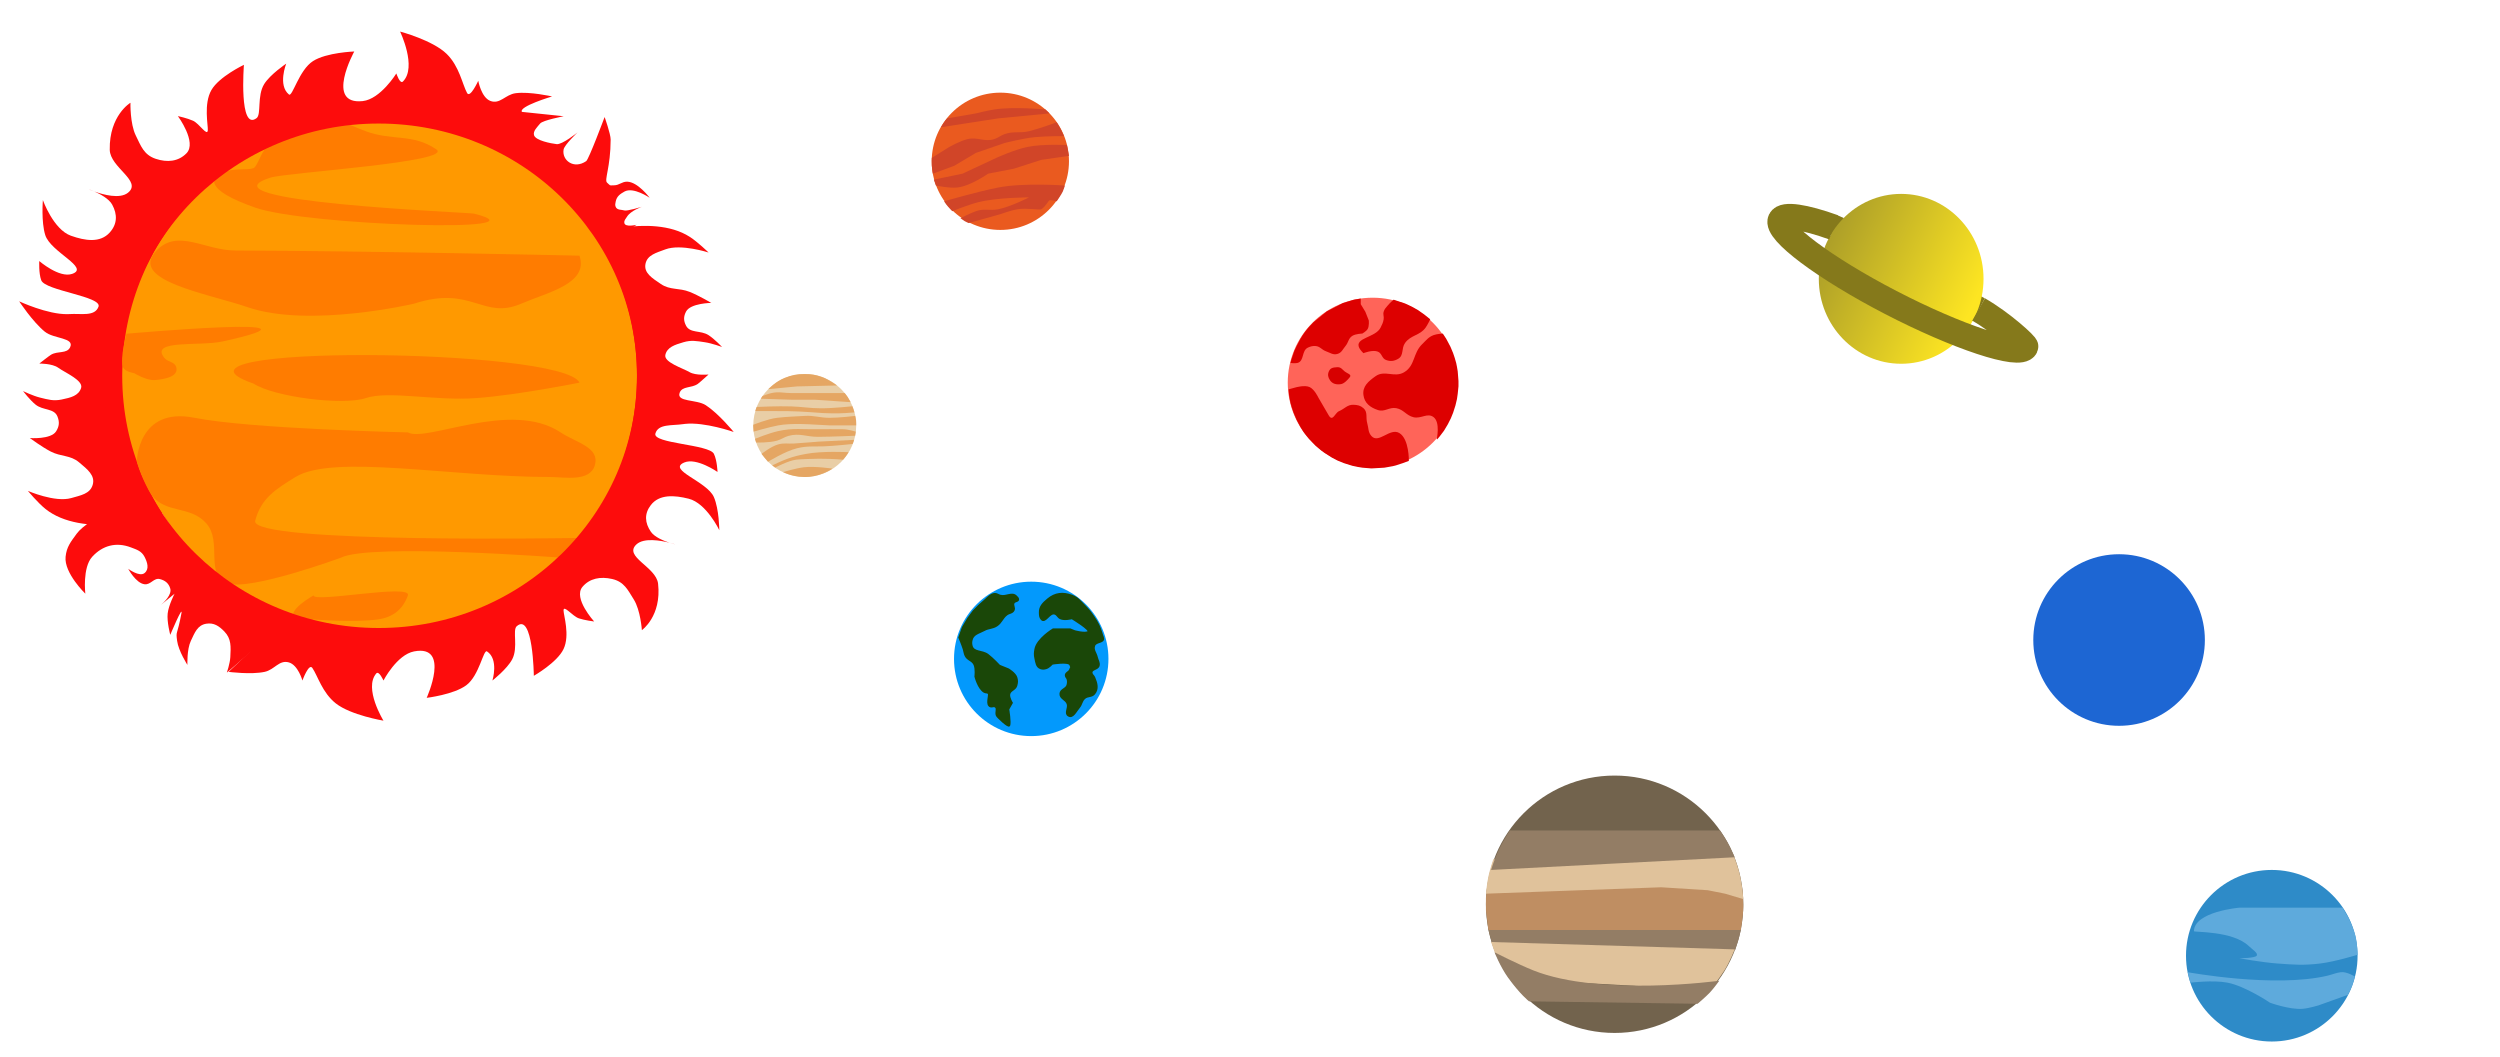<svg width="1457" height="616" viewBox="0 0 1457 616" fill="none" xmlns="http://www.w3.org/2000/svg">
<path d="M133.227 391.564L145.821 379.638L339.454 138C339.454 138 379.642 123.685 401.939 138C406.729 141.075 412.959 147.174 412.959 147.174C412.959 147.174 396.842 141.938 387.771 145.339C382.418 147.346 377.343 148.598 376.227 153.596C375.007 159.057 380.122 162.106 385.147 165.522C390.571 169.208 395.683 167.626 401.939 170.109C407.124 172.166 414.534 176.53 414.534 176.53C414.534 176.53 402.403 176.674 399.84 181.576C398.307 184.509 398.308 186.9 399.84 189.832C402.202 194.351 408.398 192.373 412.959 195.337C416.448 197.603 420.831 202.217 420.831 202.217C420.831 202.217 414.886 200.059 410.86 199.465C406.011 198.749 402.925 198.088 398.266 199.465C393.294 200.934 388.813 202.307 387.771 206.804C386.77 211.122 397.7 214.459 401.9 216.895C405.522 218.996 412.92 218.271 412.92 218.271C412.92 218.271 407.672 223.056 406.623 223.776C402.942 226.299 397.613 224.944 396.128 228.821C393.973 234.447 405.905 232.613 411.345 236.16C418.903 241.089 427.613 251.756 427.613 251.756C427.613 251.756 410.773 245.821 399.276 247.036L398.227 247.169C391.512 248.174 383.61 246.896 381.959 252.673C380.272 258.577 413.334 258.91 416.068 264.506C417.947 268.352 418.167 275.056 418.167 275.056C418.167 275.056 405.914 266.494 398.751 269.552C388.623 273.875 412.101 280.512 416.068 289.734C419.128 296.848 419.217 308.999 419.217 308.999C419.217 308.999 411.716 293.246 401.375 290.652C392.953 288.538 384.262 287.988 379.335 294.321C375.418 299.357 375.749 304.695 379.335 309.917C381.468 313.021 386.732 315.171 390.208 316.309C392.208 316.817 393.504 317.256 393.504 317.256C393.504 317.256 392.129 316.937 390.208 316.309C385.076 315.003 375.309 313.238 370.939 317.256C363.108 324.456 382.439 330.302 383.534 340.19C385.633 359.161 374.088 367.253 374.088 367.253C374.088 367.253 373.315 355.648 369.365 349.364C365.873 343.809 363.783 339.052 356.771 337.438C349.938 335.865 343.643 337.051 339.454 342.025C333.88 348.644 346.276 362.208 346.276 362.208C346.276 362.208 340.689 361.511 337.355 360.373C333.59 359.088 328.434 352.253 328.434 355.786C328.434 358.538 332.271 370.15 328.434 378.262C324.725 386.105 311.118 393.858 311.118 393.858C311.118 393.858 310.683 356.625 301.147 364.96C298.524 367.253 302.131 377.336 298.524 384.225C295.553 389.898 286.979 396.61 286.979 396.61C286.979 396.61 290.817 384.219 283.831 379.638C281.732 378.262 279.363 393.692 271.761 399.362C264.463 404.806 248.672 406.701 248.672 406.701C248.672 406.701 262.84 375.51 241.326 379.638C231.268 381.568 223.484 396.61 223.484 396.61C223.484 396.61 220.86 390.647 219.286 392.482C211.843 401.156 223.484 420.003 223.484 420.003C223.484 420.003 204.381 416.82 195.672 409.912C187.785 403.656 185.177 393.858 182.029 389.271C179.981 386.288 176.256 396.61 176.256 396.61C176.256 396.61 173.729 387.6 168.385 386.06C162.635 384.403 160.097 390.301 154.217 391.564C146.256 393.274 133.227 391.564 133.227 391.564Z" fill="#FD0C0C"/>
<path d="M321.752 56.208C321.752 56.208 302.144 62.064 304.165 65.201L328.52 67.749C328.52 67.749 316.354 70.085 314.806 71.979C313.22 73.919 310.507 76.387 311.234 78.799C312.181 81.944 321.241 83.625 324.414 83.999C327.713 84.389 336.615 77.155 336.615 77.155C336.615 77.155 328.953 84.391 328.466 87.131C327.354 93.387 334.414 98.888 341.644 93.902C343.169 92.85 352.374 68.205 352.374 68.205C352.374 68.205 355.899 78.147 355.89 81.29C355.845 97.528 352.031 104.901 353.79 106.438C356.132 108.485 354.768 108.007 357.846 107.998C360.923 107.989 362.388 105.839 365.465 105.881C371.731 105.966 378.634 115.271 378.634 115.271C378.634 115.271 369.14 108.739 363.926 111.647C361.327 113.096 359.446 114.445 358.834 117.424C358.588 118.626 358.36 119.44 358.826 120.566C359.661 122.589 362.374 122.128 363.895 122.647C365.416 123.167 374.052 120.523 374.052 120.523C374.052 120.523 367.561 122.801 365.408 126.309C364.598 127.629 363.616 128.447 363.875 129.98C364.322 132.628 370.977 131.008 370.977 131.008L357.756 139.95L300.487 83.67C273.617 136.399 138.713 271.026 89.704 302.282C89.704 302.282 47.749 313.603 26.543 296.652C21.988 293.011 16.258 286.084 16.258 286.084C16.258 286.084 32.062 293.001 41.547 290.268C47.146 288.656 52.392 287.806 53.985 282.691C55.726 277.101 50.839 273.458 46.077 269.44C40.938 265.103 35.623 266.293 29.53 263.139C24.481 260.525 17.398 255.302 17.398 255.302C17.398 255.302 29.673 256.244 32.719 251.359C34.541 248.436 34.764 245.941 33.487 242.742C31.52 237.813 25.073 239.318 20.739 235.814C17.423 233.134 13.422 227.924 13.422 227.924C13.422 227.924 19.23 230.712 23.244 231.695C28.08 232.879 31.137 233.847 35.975 232.829C41.137 231.744 45.794 230.714 47.266 226.115C48.679 221.698 37.942 217.23 33.923 214.309C30.457 211.79 22.912 211.88 22.912 211.88C22.912 211.88 28.662 207.359 29.79 206.702C33.745 204.4 39.006 206.295 40.868 202.382C43.569 196.704 31.337 197.543 26.168 193.35C18.987 187.525 11.176 175.607 11.176 175.607C11.176 175.607 27.645 183.319 39.38 183.087L40.453 183.042C47.333 182.598 55.202 184.644 57.408 178.763C59.663 172.753 26.274 169.427 24.031 163.339C22.49 159.156 22.891 152.139 22.891 152.139C22.891 152.139 34.48 162.179 42.005 159.633C52.645 156.034 29.53 146.99 26.378 137.008C23.947 129.307 24.988 116.616 24.988 116.616C24.988 116.616 31.105 133.734 41.316 137.374C49.632 140.339 58.366 141.696 63.935 135.53C68.364 130.626 68.526 125.025 65.386 119.252C63.519 115.819 58.398 113.101 54.99 111.601C53.017 110.89 51.747 110.315 51.747 110.315C51.747 110.315 53.108 110.772 54.99 111.601C60.057 113.426 69.765 116.148 74.556 112.348C83.141 105.539 64.145 97.696 63.959 87.276C63.602 67.286 76.025 59.88 76.025 59.88C76.025 59.88 75.726 72.063 79.134 78.977C82.147 85.09 83.817 90.243 90.755 92.56C97.516 94.817 103.988 94.147 108.686 89.332C114.936 82.926 103.668 67.652 103.668 67.652C103.668 67.652 109.25 68.883 112.514 70.371C116.201 72.051 120.776 79.65 121.105 75.963C121.361 73.09 118.563 60.624 123.196 52.503C127.676 44.651 142.151 37.786 142.151 37.786C142.151 37.786 139.127 76.686 149.541 68.846C152.406 66.689 149.698 55.84 153.985 48.974C157.515 43.321 166.807 37.088 166.807 37.088C166.807 37.088 161.774 49.675 168.41 55.086C170.404 56.711 174.234 40.82 182.445 35.587C190.329 30.562 206.467 30.007 206.467 30.007C206.467 30.007 189.243 61.286 211.375 58.916C221.721 57.808 230.988 42.809 230.988 42.809C230.988 42.809 233.086 49.269 234.848 47.496C243.178 39.113 233.165 18.392 233.165 18.392C233.165 18.392 252.179 23.436 260.339 31.431C267.729 38.671 269.454 49.133 272.209 54.204C274.001 57.502 278.727 47.064 278.727 47.064C278.727 47.064 280.443 56.696 285.702 58.785C291.36 61.033 294.474 55.105 300.535 54.316C308.741 53.249 321.752 56.208 321.752 56.208Z" fill="#FD0C0C"/>
<path d="M38.226 324.5C38.807 318.678 41.288 315.735 44.726 311C51.249 302.016 80.226 289.5 80.226 289.5L166.226 362.5L132.226 392C132.226 392 134.039 386.596 134.226 383C134.538 376.993 134.924 372.308 130.726 368C127.613 364.805 124.632 362.797 120.226 363.5C115.038 364.328 113.487 368.758 111.226 373.5C108.849 378.485 109.226 387.5 109.226 387.5C109.226 387.5 104.019 379.395 103.226 373.5C102.383 367.232 103.226 371 105.726 357.5C106.728 352.09 99.226 370 99.226 370C99.226 370 97.179 362.386 97.726 357.5C98.255 352.775 101.726 346 101.726 346L93.853 352.484C93.467 352.814 93.226 353 93.226 353L93.853 352.484C95.592 350.996 100.286 346.573 99.226 343C98.322 339.953 96.302 338.302 93.226 337.5C89.641 336.565 87.903 340.955 84.226 340.5C79.154 339.873 74.726 331.5 74.726 331.5C74.726 331.5 81.239 336.408 84.226 334C87.115 331.672 85.934 327.793 84.226 324.5C82.48 321.135 79.771 320.345 76.226 319C67.769 315.792 59.818 317.814 53.726 324.5C47.974 330.813 49.726 346 49.726 346C49.726 346 37.281 333.975 38.226 324.5Z" fill="#FD0C0C"/>
<circle cx="221.227" cy="219" r="150" fill="#FF9900"/>
<path d="M220.226 361C205.726 363 182.726 361 182.726 361C182.726 361 174.933 363.365 171.726 360.5C166.654 355.969 182.726 347 182.726 347C182.726 351.5 240.226 340 237.726 347C234.782 355.242 228.896 359.804 220.226 361Z" fill="#FF7C00"/>
<path d="M326.726 325C326.726 325 215.726 316.5 198.726 325C198.726 325 145.726 344.5 132.726 340C119.011 335.252 129.852 315.862 120.226 305C110.901 294.477 96.865 299.593 88.226 288.5C83.122 281.946 79.726 269 79.726 269C79.726 269 80.226 236.934 113.226 243.467C146.226 250 237.726 252 237.726 252C248.504 258.032 297.791 232.744 326.726 252C335.695 257.969 349.599 260.617 346.726 271C343.922 281.134 328.726 278 320.726 278C262.733 278 194.226 264.5 172.226 278C160.684 285.083 152.124 290.391 148.726 303.5C145.226 317 337.726 313.5 337.726 313.5L332.726 319.5L326.726 325Z" fill="#FF7C00"/>
<path d="M277.726 232C253.189 233.798 226.726 227.5 213.226 232C199.726 236.5 159.641 231.325 147.726 223.544C80.726 200.5 328.119 202.484 337.726 223C337.726 223 301.934 230.226 277.726 232Z" fill="#FF7C00"/>
<path d="M303.726 177C281.307 186.651 275.009 165.97 241.226 177C241.226 177 180.04 191.367 144.226 179C121.179 171.042 74.324 163.573 91.226 146C103.679 133.053 119.262 145.95 137.226 146C215.535 146.219 337.726 149 337.726 149C343.165 165.318 319.525 170.198 303.726 177Z" fill="#FF7C00"/>
<path d="M276.226 124.5C322.226 136 178.726 131.5 148.726 121C118.726 110.5 122.858 103.309 129.726 100.5C136.594 97.691 144.226 99.4 147.726 98C150.226 97 152.242 87.415 157.726 83C162.98 78.771 173.726 76.5 173.726 76.5L198.726 70.5C198.726 70.5 207.478 74.375 213.226 76.5C228.729 82.231 240.57 77.689 254.226 87C265.226 94.5 167.226 100.5 157.726 103.5C113.118 117.586 273.316 123.772 276.226 124.5Z" fill="#FF7C00"/>
<path d="M129.726 199C202.726 182.972 73.726 194.5 73.726 194.5C73.726 194.5 69.726 208.5 71.726 214C72.711 216.709 78.226 217.5 78.226 217.5C78.226 217.5 85.301 221.879 90.226 221.5C95.902 221.063 104.27 219.479 102.726 214C101.783 210.654 97.885 211.225 95.726 208.5C87.163 197.696 116.26 201.957 129.726 199Z" fill="#FF7C00"/>
<path d="M376.227 219C376.227 302.844 306.711 371 220.727 371C134.742 371 65.227 302.844 65.227 219C65.227 135.156 134.742 67 220.727 67C306.711 67 376.227 135.156 376.227 219Z" stroke="#FD0C0C" stroke-width="10"/>
<circle cx="469" cy="248" r="30" fill="#E9CEA6"/>
<path d="M468.421 272.329C463.776 272.898 456.386 275.119 456.386 275.119C456.386 275.119 462.981 278.714 471.752 277.872C479.463 277.133 485.164 273.122 485.164 273.122C485.164 273.122 474.88 271.537 468.421 272.329Z" fill="#E5A663"/>
<path d="M494.556 263.535C494.556 263.535 479.116 262.699 469.532 264.568C465.351 265.382 463 265.923 458.984 267.339C455.414 268.598 450.102 271.22 450.102 271.22C450.102 271.22 450.391 271.524 450.991 271.923C451.315 272.14 451.79 272.522 451.79 272.522C451.79 272.522 459.267 268.516 463.98 267.894C466.13 267.61 475.135 267.339 477.303 267.339C485.758 267.339 491.359 267.929 491.359 267.929C491.359 267.929 492.366 266.737 492.958 265.932C493.773 264.823 494.556 263.535 494.556 263.535Z" fill="#E5A663"/>
<path d="M464.535 261.241C457.562 262.936 447.593 269.127 447.593 269.127L443.796 264.534C443.796 264.534 449.321 260.194 453.433 259.024C456.984 258.014 459.186 258.712 462.87 258.469C468.511 258.098 477.303 257.361 477.303 257.361L497.754 256.346L497.354 257.544L496.954 258.742C496.954 258.742 486.362 259.905 480.079 260.133C473.997 260.353 470.448 259.804 464.535 261.241Z" fill="#E5A663"/>
<path d="M453.433 251.263C448.08 252.452 439.999 255.746 439.999 255.746L440.665 257.915C440.665 257.915 448.279 258.139 452.878 256.806C455.585 256.022 456.823 254.785 459.539 254.034C466.02 252.245 470.024 254.62 476.748 254.589C485.214 254.549 498.353 253.949 498.353 253.949L498.553 252.751L498.753 251.552C498.753 251.552 494.216 250.154 491.181 250.154C485.545 250.154 482.384 250.052 476.748 250.154C467.634 250.319 462.331 249.285 453.433 251.263Z" fill="#E5A663"/>
<path d="M464.535 225.207L447.793 226.788C447.793 226.788 452.19 222.194 457.319 220.218C461.643 218.552 464.342 217.988 468.976 218C472.932 218.01 475.237 218.352 478.969 219.663C482.723 220.982 487.85 224.653 487.85 224.653L464.535 225.207Z" fill="#E5A663"/>
<path d="M453.433 247.936C447.846 249.015 439.2 251.552 439.2 251.552L439 248.625V247.558C439 247.558 447.427 244.14 452.878 243.501C459.137 242.768 463.61 242.762 468.976 242.393C474.343 242.023 477.756 243.485 483.41 243.501C489.279 243.518 498.398 242.393 498.398 242.393C498.398 242.393 498.845 244.064 498.953 245.161C499.059 246.24 498.953 247.936 498.953 247.936H483.965L473.417 247.382C473.417 247.382 461.098 246.456 453.433 247.936Z" fill="#E5A663"/>
<path d="M459.539 239.621C451.949 239.523 440.199 239.569 440.199 239.569C440.199 239.569 440.399 238.703 440.599 238.171C440.799 237.637 440.998 237.173 440.998 237.173C440.998 237.173 453.405 236.579 461.205 236.849C467.935 237.081 471.679 237.931 478.413 237.958C485.58 237.986 496.755 236.773 496.755 236.773C496.755 236.773 497.148 237.737 497.354 238.371C497.579 239.065 497.954 240.368 497.954 240.368C497.954 240.368 494.803 240.572 492.847 240.73C487.66 241.147 480.079 240.73 479.524 240.73C478.969 240.73 467.355 239.721 459.539 239.621Z" fill="#E5A663"/>
<path d="M461.76 232.968L443.397 232.38L444.396 230.782C444.396 230.782 447.541 229.54 449.547 229.088C453.988 228.086 456.652 229.088 461.205 229.088H476.193H492.291C492.291 229.088 493.522 230.544 494.157 231.581C494.847 232.708 495.755 234.377 495.755 234.377L491.181 234.077L475.083 232.968H461.76Z" fill="#E5A663"/>
<circle cx="800" cy="223" r="49.5" fill="#FF6459" />
<path d="M774.415 216.538C775.334 214.358 776.855 214.174 779.2 214.013C781.546 213.851 782.175 215.256 783.758 216.538C785.083 217.61 787.893 218.232 786.72 219.751C785.547 221.27 783.37 223.611 781.479 223.882C778.859 224.258 776.579 223.796 775.099 221.587C773.993 219.938 773.642 218.369 774.415 216.538Z" fill="#D70000"/>
<path d="M815.517 252.366C821.326 255.826 821.079 268.61 821.079 268.61L817.519 269.927L813.515 271.244L811.735 271.683L806.84 272.561L799.276 273L793.937 272.561L791.267 272.122L788.153 271.463L783.258 269.927L779.476 268.39L776.139 266.634L771.69 263.78L769.91 262.463L766.796 259.829L762.791 255.659L761.011 253.463L759.676 251.707L757.897 248.854L755.672 244.683L753.892 240.512L752.78 237.22L752.112 234.805L751.667 232.61L751.222 229.976L751 226.902L755.004 225.805C755.004 225.805 760.317 224.253 763.236 225.585C766.093 226.889 768.353 231.732 768.353 231.732L774.36 242.049C776.705 246.078 778.034 240.609 780.366 239.634C783.696 238.242 785.206 235.771 788.82 235.902C791.209 235.99 792.81 236.319 794.604 237.878C797.293 240.214 795.835 243.263 796.829 246.659C797.691 249.601 797.224 251.823 799.276 254.122C803.494 258.846 810.055 249.112 815.517 252.366Z" fill="#DD0000"/>
<path d="M835.539 243.146C839.515 246.277 837.319 255.878 837.319 255.878L837.542 256.098L838.876 254.561L841.546 251.049L843.771 247.317L845.551 243.805L846.885 240.512L848.22 236.341L849.11 232.61L849.555 229.537L850 225.146V222.073L849.555 216.366L849.11 213.732L848.665 211.537L847.775 208.463L846.885 205.829L845.328 202.098L842.881 197.488L840.879 194.415C840.879 194.415 837.517 194.555 835.539 195.293C832.417 196.458 831.255 198.262 828.865 200.561C823.326 205.89 824.872 213.183 818.187 217.024C812.58 220.245 807.001 215.496 801.724 219.22C797.528 222.179 793.967 225.145 794.604 230.195C795.197 234.889 798.509 237.485 803.058 238.976C807.037 240.28 809.616 237.119 813.737 237.878C818.093 238.681 819.455 242.066 823.748 243.146C828.21 244.269 831.94 240.312 835.539 243.146Z" fill="#DD0000"/>
<path d="M756.117 211.537C754.599 211.909 752.112 211.537 752.112 211.537L752.557 209.78L753.892 205.829L754.337 204.512L755.672 201.659L757.897 197.488L759.231 195.293L760.789 193.098L762.569 190.902L765.461 187.829L773.247 181.463L782.591 176.634L789.043 174.659L793.047 174V177.293L795.717 181.683L797.719 186.732C797.719 186.732 798.087 190.075 797.052 191.78C796.228 193.136 793.937 194.415 793.937 194.415C793.937 194.415 790.109 194.505 788.153 195.732C785.773 197.224 785.945 199.515 784.148 201.659C782.504 203.62 781.95 205.545 779.476 206.268C776.91 207.019 775.321 205.626 772.802 204.732C770.243 203.823 769.29 201.783 766.573 201.659C764.888 201.581 763.889 201.865 762.346 202.537C758.399 204.254 760.303 210.51 756.117 211.537Z" fill="#DD0000"/>
<path d="M830.867 190.902C832.118 189.144 833.537 186.073 833.537 186.073L829.978 183.22L826.196 180.585L822.636 178.61L818.854 176.854L814.849 175.537L812.18 174.659C812.18 174.659 809.998 176.534 808.843 177.951C807.74 179.304 806.891 180.017 806.396 181.683C805.906 183.328 806.673 184.381 806.396 186.073C806.07 188.054 805.505 189.098 804.616 190.902C801.661 196.9 789.236 196.742 792.157 202.756C792.826 204.132 794.604 205.829 794.604 205.829C794.604 205.829 800.011 203.653 803.058 204.951C805.484 205.985 805.268 208.835 807.73 209.78C810.333 210.779 812.435 210.507 814.849 209.122C818.282 207.153 816.574 203.109 818.854 199.902C822.237 195.144 827.483 195.659 830.867 190.902Z" fill="#DD0000"/>
<circle cx="601" cy="384" r="45" fill="#0399FC"/>
<path d="M587.691 413.338C587.691 413.338 588.996 421.281 588.213 422.872C587.691 423.931 581.415 418.105 580.91 417.046C580.004 415.147 581.769 412.596 579.866 411.749C578.933 411.334 578.224 412.076 577.258 411.749C574.525 410.824 576.736 405.393 576.215 404.334C575.724 403.337 574.56 403.825 573.606 403.274C570.114 401.258 568.39 394.27 568.39 394.27C568.39 394.27 568.942 389.851 567.868 387.384C566.704 384.709 563.902 384.723 562.652 382.088C562.008 380.731 562.059 379.815 561.608 378.38C560.746 375.635 559 371.495 559 371.495L561.087 365.668L564.217 360.372L567.347 356.134L570.476 352.956L574.65 349.249C574.65 349.249 577.491 346.007 579.866 346.071C581.154 346.105 581.749 346.803 582.996 347.13C586.552 348.063 589.937 344.881 592.386 347.66C592.876 348.215 593.358 348.506 593.429 349.249C593.556 350.567 591.448 350.206 590.821 351.367C590.038 352.818 591.545 354.122 590.821 355.605C589.967 357.353 588.169 357.06 586.648 358.253C584.023 360.311 583.693 362.779 580.91 364.609C578.368 366.28 576.279 365.81 573.606 367.257C570.406 368.99 567.08 369.486 566.303 373.083C566.041 374.296 566.037 375.05 566.303 376.261C567.217 380.418 572.317 379.031 575.693 381.558C578.594 383.73 582.475 387.914 582.475 387.914L587.691 390.033C587.691 390.033 591.566 392.302 592.386 394.8C592.966 396.566 592.886 397.776 592.386 399.567C591.675 402.115 588.462 402.226 588.213 404.863C588.028 406.817 589.778 409.63 589.778 409.63L587.691 413.338Z" fill="#1A4708"/>
<path d="M622.121 410.16C623.023 412.696 620.381 415.631 622.642 417.046C625.244 418.673 626.912 414.633 628.902 412.279C630.45 410.448 630.268 408.598 632.032 406.982C633.86 405.308 636.188 406.248 637.77 404.334C640.127 401.481 639.234 398.213 637.77 394.8C637.296 393.694 636.35 393.349 636.205 392.151C635.924 389.829 639.859 390.194 640.379 387.914C640.802 386.056 639.749 385.007 639.335 383.147C638.737 380.455 636.845 378.856 637.77 376.261C638.659 373.771 643.277 374.657 642.987 372.024C642.915 371.374 642.465 370.435 642.465 370.435C642.465 370.435 641.405 366.794 640.379 364.609C639.356 362.431 638.603 361.294 637.249 359.312C635.435 356.657 634.299 355.224 632.032 352.956C629.448 350.372 628.136 348.392 624.729 347.13C619.505 345.195 614.926 345.647 610.644 349.249C607.9 351.557 605.786 353.579 605.949 357.194C606.017 358.698 606.017 359.767 606.993 360.901C609.157 363.419 611.739 356.54 614.817 357.723C616.305 358.295 616.506 359.687 617.947 360.372C620.346 361.511 624.729 360.372 624.729 360.372C624.729 360.372 636.205 367.257 634.119 368.317C632.032 369.376 626.294 367.787 626.294 367.787L623.686 366.728H613.774C613.774 366.728 604.421 372.329 603.341 378.38C602.978 380.415 602.894 381.659 603.341 383.677C603.901 386.205 604.056 388.664 606.471 389.503C607.627 389.905 608.417 389.814 609.601 389.503C611.297 389.058 613.252 386.855 613.252 386.855C613.252 386.855 622.642 385.266 623.686 387.384C624.729 389.503 623.913 389.025 623.686 390.033C623.294 391.767 620.886 391.972 621.077 393.74C621.177 394.66 621.881 394.967 622.121 395.859C622.442 397.056 622.377 397.823 622.121 399.037C621.574 401.627 618.067 401.688 617.947 404.334C617.82 407.144 621.179 407.514 622.121 410.16Z" fill="#1A4708"/>
<path d="M587.691 413.338C587.691 413.338 588.996 421.281 588.213 422.872C587.691 423.931 581.415 418.105 580.91 417.046C580.004 415.147 581.769 412.596 579.866 411.749C578.933 411.334 578.224 412.076 577.258 411.749C574.525 410.824 576.736 405.393 576.215 404.334C575.724 403.337 574.56 403.825 573.606 403.274C570.114 401.258 568.39 394.27 568.39 394.27C568.39 394.27 568.942 389.851 567.868 387.384C566.704 384.709 563.902 384.723 562.652 382.088C562.008 380.731 562.059 379.815 561.608 378.38C560.746 375.635 559 371.495 559 371.495L561.087 365.668L564.217 360.372L567.347 356.134L570.476 352.956L574.65 349.249C574.65 349.249 577.491 346.007 579.866 346.071C581.154 346.105 581.749 346.803 582.996 347.13C586.552 348.063 589.937 344.881 592.386 347.66C592.876 348.215 593.358 348.506 593.429 349.249C593.556 350.567 591.448 350.206 590.821 351.367C590.038 352.818 591.545 354.122 590.821 355.605C589.967 357.353 588.169 357.06 586.648 358.253C584.023 360.311 583.693 362.779 580.91 364.609C578.368 366.28 576.279 365.81 573.606 367.257C570.406 368.99 567.08 369.486 566.303 373.083C566.041 374.296 566.037 375.05 566.303 376.261C567.217 380.418 572.317 379.031 575.693 381.558C578.594 383.73 582.475 387.914 582.475 387.914L587.691 390.033C587.691 390.033 591.566 392.302 592.386 394.8C592.966 396.566 592.886 397.776 592.386 399.567C591.675 402.115 588.462 402.226 588.213 404.863C588.028 406.817 589.778 409.63 589.778 409.63L587.691 413.338Z" stroke="#1A4708"/>
<path d="M622.121 410.16C623.023 412.696 620.381 415.631 622.642 417.046C625.244 418.673 626.912 414.633 628.902 412.279C630.45 410.448 630.268 408.598 632.032 406.982C633.86 405.308 636.188 406.248 637.77 404.334C640.127 401.481 639.234 398.213 637.77 394.8C637.296 393.694 636.35 393.349 636.205 392.151C635.924 389.829 639.859 390.194 640.379 387.914C640.802 386.056 639.749 385.007 639.335 383.147C638.737 380.455 636.845 378.856 637.77 376.261C638.659 373.771 643.277 374.657 642.987 372.024C642.915 371.374 642.465 370.435 642.465 370.435C642.465 370.435 641.405 366.794 640.379 364.609C639.356 362.431 638.603 361.294 637.249 359.312C635.435 356.657 634.299 355.224 632.032 352.956C629.448 350.372 628.136 348.392 624.729 347.13C619.505 345.195 614.926 345.647 610.644 349.249C607.9 351.557 605.786 353.579 605.949 357.194C606.017 358.698 606.017 359.767 606.993 360.901C609.157 363.419 611.739 356.54 614.817 357.723C616.305 358.295 616.506 359.687 617.947 360.372C620.346 361.511 624.729 360.372 624.729 360.372C624.729 360.372 636.205 367.257 634.119 368.317C632.032 369.376 626.294 367.787 626.294 367.787L623.686 366.728H613.774C613.774 366.728 604.421 372.329 603.341 378.38C602.978 380.415 602.894 381.659 603.341 383.677C603.901 386.205 604.056 388.664 606.471 389.503C607.627 389.905 608.417 389.814 609.601 389.503C611.297 389.058 613.252 386.855 613.252 386.855C613.252 386.855 622.642 385.266 623.686 387.384C624.729 389.503 623.913 389.025 623.686 390.033C623.294 391.767 620.886 391.972 621.077 393.74C621.177 394.66 621.881 394.967 622.121 395.859C622.442 397.056 622.377 397.823 622.121 399.037C621.574 401.627 618.067 401.688 617.947 404.334C617.82 407.144 621.179 407.514 622.121 410.16Z" stroke="#1A4708"/>
<circle cx="583" cy="94" r="40" fill="#EA5A1F"/>
<path d="M568.706 66.098L552.001 68.977C551.404 69.552 550.211 71.279 550.211 71.279C550.211 71.279 549.607 72.059 548.421 74.158L581.832 68.977L611.664 66.098L609.277 63.795C609.277 63.795 590.947 62.006 579.446 63.795C575.204 64.456 568.706 66.098 568.706 66.098Z" fill="#D14528"/>
<path d="M556.177 96.61L543.648 101.215C543.648 101.215 543.168 98.419 543.051 96.61C542.936 94.815 543.051 92.004 543.051 92.004L553.194 85.672C553.194 85.672 559.474 82.112 563.933 81.066C569.82 79.686 573.706 82.936 579.446 81.066C581.914 80.262 582.971 79.066 585.412 78.188C590.693 76.288 594.265 77.782 599.731 76.461C605.817 74.989 615.84 71.279 615.84 71.279C615.84 71.279 617.392 73.686 618.227 75.309C619.592 77.965 620.017 79.339 620.017 79.339C620.017 79.339 610.037 79.29 603.311 79.915C596.216 80.575 585.412 83.369 585.412 83.369L568.706 89.126L556.177 96.61Z" fill="#D14528"/>
<path d="M544.245 104.67L545.438 108.124C545.438 108.124 553.082 109.799 557.967 109.275C565.634 108.454 575.866 101.215 575.866 101.215L590.782 98.337L606.891 93.156L623 90.853L621.807 84.52C621.807 84.52 607.425 83.786 598.538 85.672C591.267 87.215 580.639 92.004 580.639 92.004L560.95 101.215L544.245 104.67Z" fill="#D14528"/>
<path d="M568.706 123.092C565.383 124.314 559.757 127.122 559.757 127.122C559.757 127.122 561.149 128.262 562.144 128.849C563.033 129.373 564.53 130 564.53 130L583.026 124.819C583.026 124.819 589.093 122.582 593.168 121.94C598.457 121.108 605.943 122.516 606.891 121.94C609.266 120.499 611.067 116.883 611.664 116.759C613.275 116.424 615.84 117.335 615.84 117.335C615.84 117.335 618.674 113.241 619.42 111.578C620.006 110.273 620.613 108.124 620.613 108.124C620.613 108.124 596.685 106.38 581.832 109.275C569.48 111.683 550.211 117.335 550.211 117.335C550.211 117.335 550.915 118.403 551.404 119.062C552.656 120.747 554.984 123.092 554.984 123.092C554.984 123.092 563.918 119.45 569.9 117.91C581.212 114.999 599.731 115.032 599.731 115.032C599.731 115.032 589.198 120.439 581.832 121.94C576.796 122.967 573.516 121.323 568.706 123.092Z" fill="#D14528"/>
<circle cx="941" cy="527" r="75" fill="#72634D"/>
<path d="M867.145 540.168L1014.72 541.317C1014.1 543.537 1013.94 545.003 1013.29 547.329C1012.61 549.816 1012.01 551.04 1011.29 553.626L869.435 549.328L868.576 546.179L867.718 543.031L867.145 540.168Z" fill="#937D65"/>
<path d="M879.614 570.429L996.656 577C996.656 577 1002.02 570.231 1004.98 565.571C1007.98 560.845 1011 553.286 1011 553.286L869 549L871.008 554.714L879.614 570.429Z" fill="#E0C29B"/>
<path d="M891.11 583.571L989.36 585C989.36 585 994.162 580.968 996.542 578.429C998.873 575.941 1002 571.571 1002 571.571C1002 571.571 932.622 581.078 893.695 565.571C884.659 561.972 871 555 871 555C871 555 874.447 563.571 878.757 569.571C885.939 579.571 891.11 583.571 891.11 583.571Z" fill="#937D65"/>
<path d="M866.859 516H1015.14C1015.14 516 1016.06 523.56 1016 528.422C1015.92 533.754 1014.57 542 1014.57 542H867.431L866 530.444V523.222L866.859 516Z" fill="#BF8E62"/>
<path d="M968.103 517.103L866 520.839C866 520.839 866.612 514.663 867.434 510.782C868.28 506.786 870.302 500.724 870.302 500.724L900.99 503.31L1010.55 499C1010.55 499 1013.13 505.609 1014.28 511.069C1015.38 516.322 1016 524 1016 524L1005.39 520.839L995.35 518.828L968.103 517.103Z" fill="#E0C29B"/>
<path d="M879.857 484H1002.43C1002.43 484 1006.28 489.51 1008.14 493.37C1009.79 496.789 1011 499.617 1011 499.617L869 507C869 507 870.755 501.037 873.571 495.074C875.695 490.579 879.857 484 879.857 484Z" fill="#937D65"/>
<rect width="4.256" height="14.746" transform="matrix(0.879 0.477 -0.455 0.891 1153.01 171.833)" fill="#85791B"/>
<rect width="4.298" height="12.203" transform="matrix(0.915 0.405 -0.384 0.923 1070.72 125.375)" fill="#85791B"/>
<ellipse cx="1108" cy="162.5" rx="48" ry="49.5" fill="url(#paint0_linear_117_2)"/>
<path d="M1153.12 180.364C1166.62 188.052 1181.18 201.378 1180.47 202.11C1177.29 208.621 1140.45 196.253 1101.86 176.246C1063.28 156.239 1034.58 134.741 1037.75 128.231C1039.56 124.521 1051.66 126.403 1068.59 132.472" stroke="#85791B" stroke-width="15"/>
<circle cx="1324" cy="557" r="50" fill="#2E8BC8"/>
<path d="M1305.06 529H1365.24L1368.84 535.097C1368.84 535.097 1371.97 541.736 1372.97 546.273C1373.83 550.17 1374 556.434 1374 556.434C1374 556.434 1360.97 560.453 1352.34 561.515C1342.55 562.72 1336.92 562.236 1327.08 561.515C1318.42 560.88 1305.06 558.467 1305.06 558.467C1305.06 558.467 1314.29 558.467 1315.22 556.942C1316.15 555.418 1312.62 553.331 1310.58 551.354C1301.35 542.41 1278.6 543.372 1278.61 542.717C1278.86 531.219 1305.06 529 1305.06 529Z" fill="#5EAADC"/>
<path d="M1356.47 568.627C1325.52 575.938 1275 566.595 1275 566.595L1276.55 572.692C1276.55 572.692 1289.91 571.064 1298.2 572.692C1308.72 574.755 1322.95 584.377 1322.95 584.377C1322.95 584.377 1334.48 588.576 1342.03 587.933C1345.73 587.618 1351.31 585.901 1351.31 585.901L1368.33 579.804C1368.33 579.804 1369.99 576.828 1370.91 574.216C1371.94 571.273 1372.45 569.135 1372.45 569.135C1372.45 569.135 1367.6 566.137 1364.2 566.595C1361.11 567.014 1359.51 567.909 1356.47 568.627Z" fill="#5EAADC"/>
<circle cx="1235" cy="373" r="50" fill="#1D66D3"/>
<defs>
<linearGradient id="paint0_linear_117_2" x1="1148.48" y1="180.467" x2="1066.1" y2="141.638" gradientUnits="userSpaceOnUse">
<stop stop-color="#FDE522"/>
<stop offset="1" stop-color="#AEA028"/>
</linearGradient>
</defs>
</svg>
